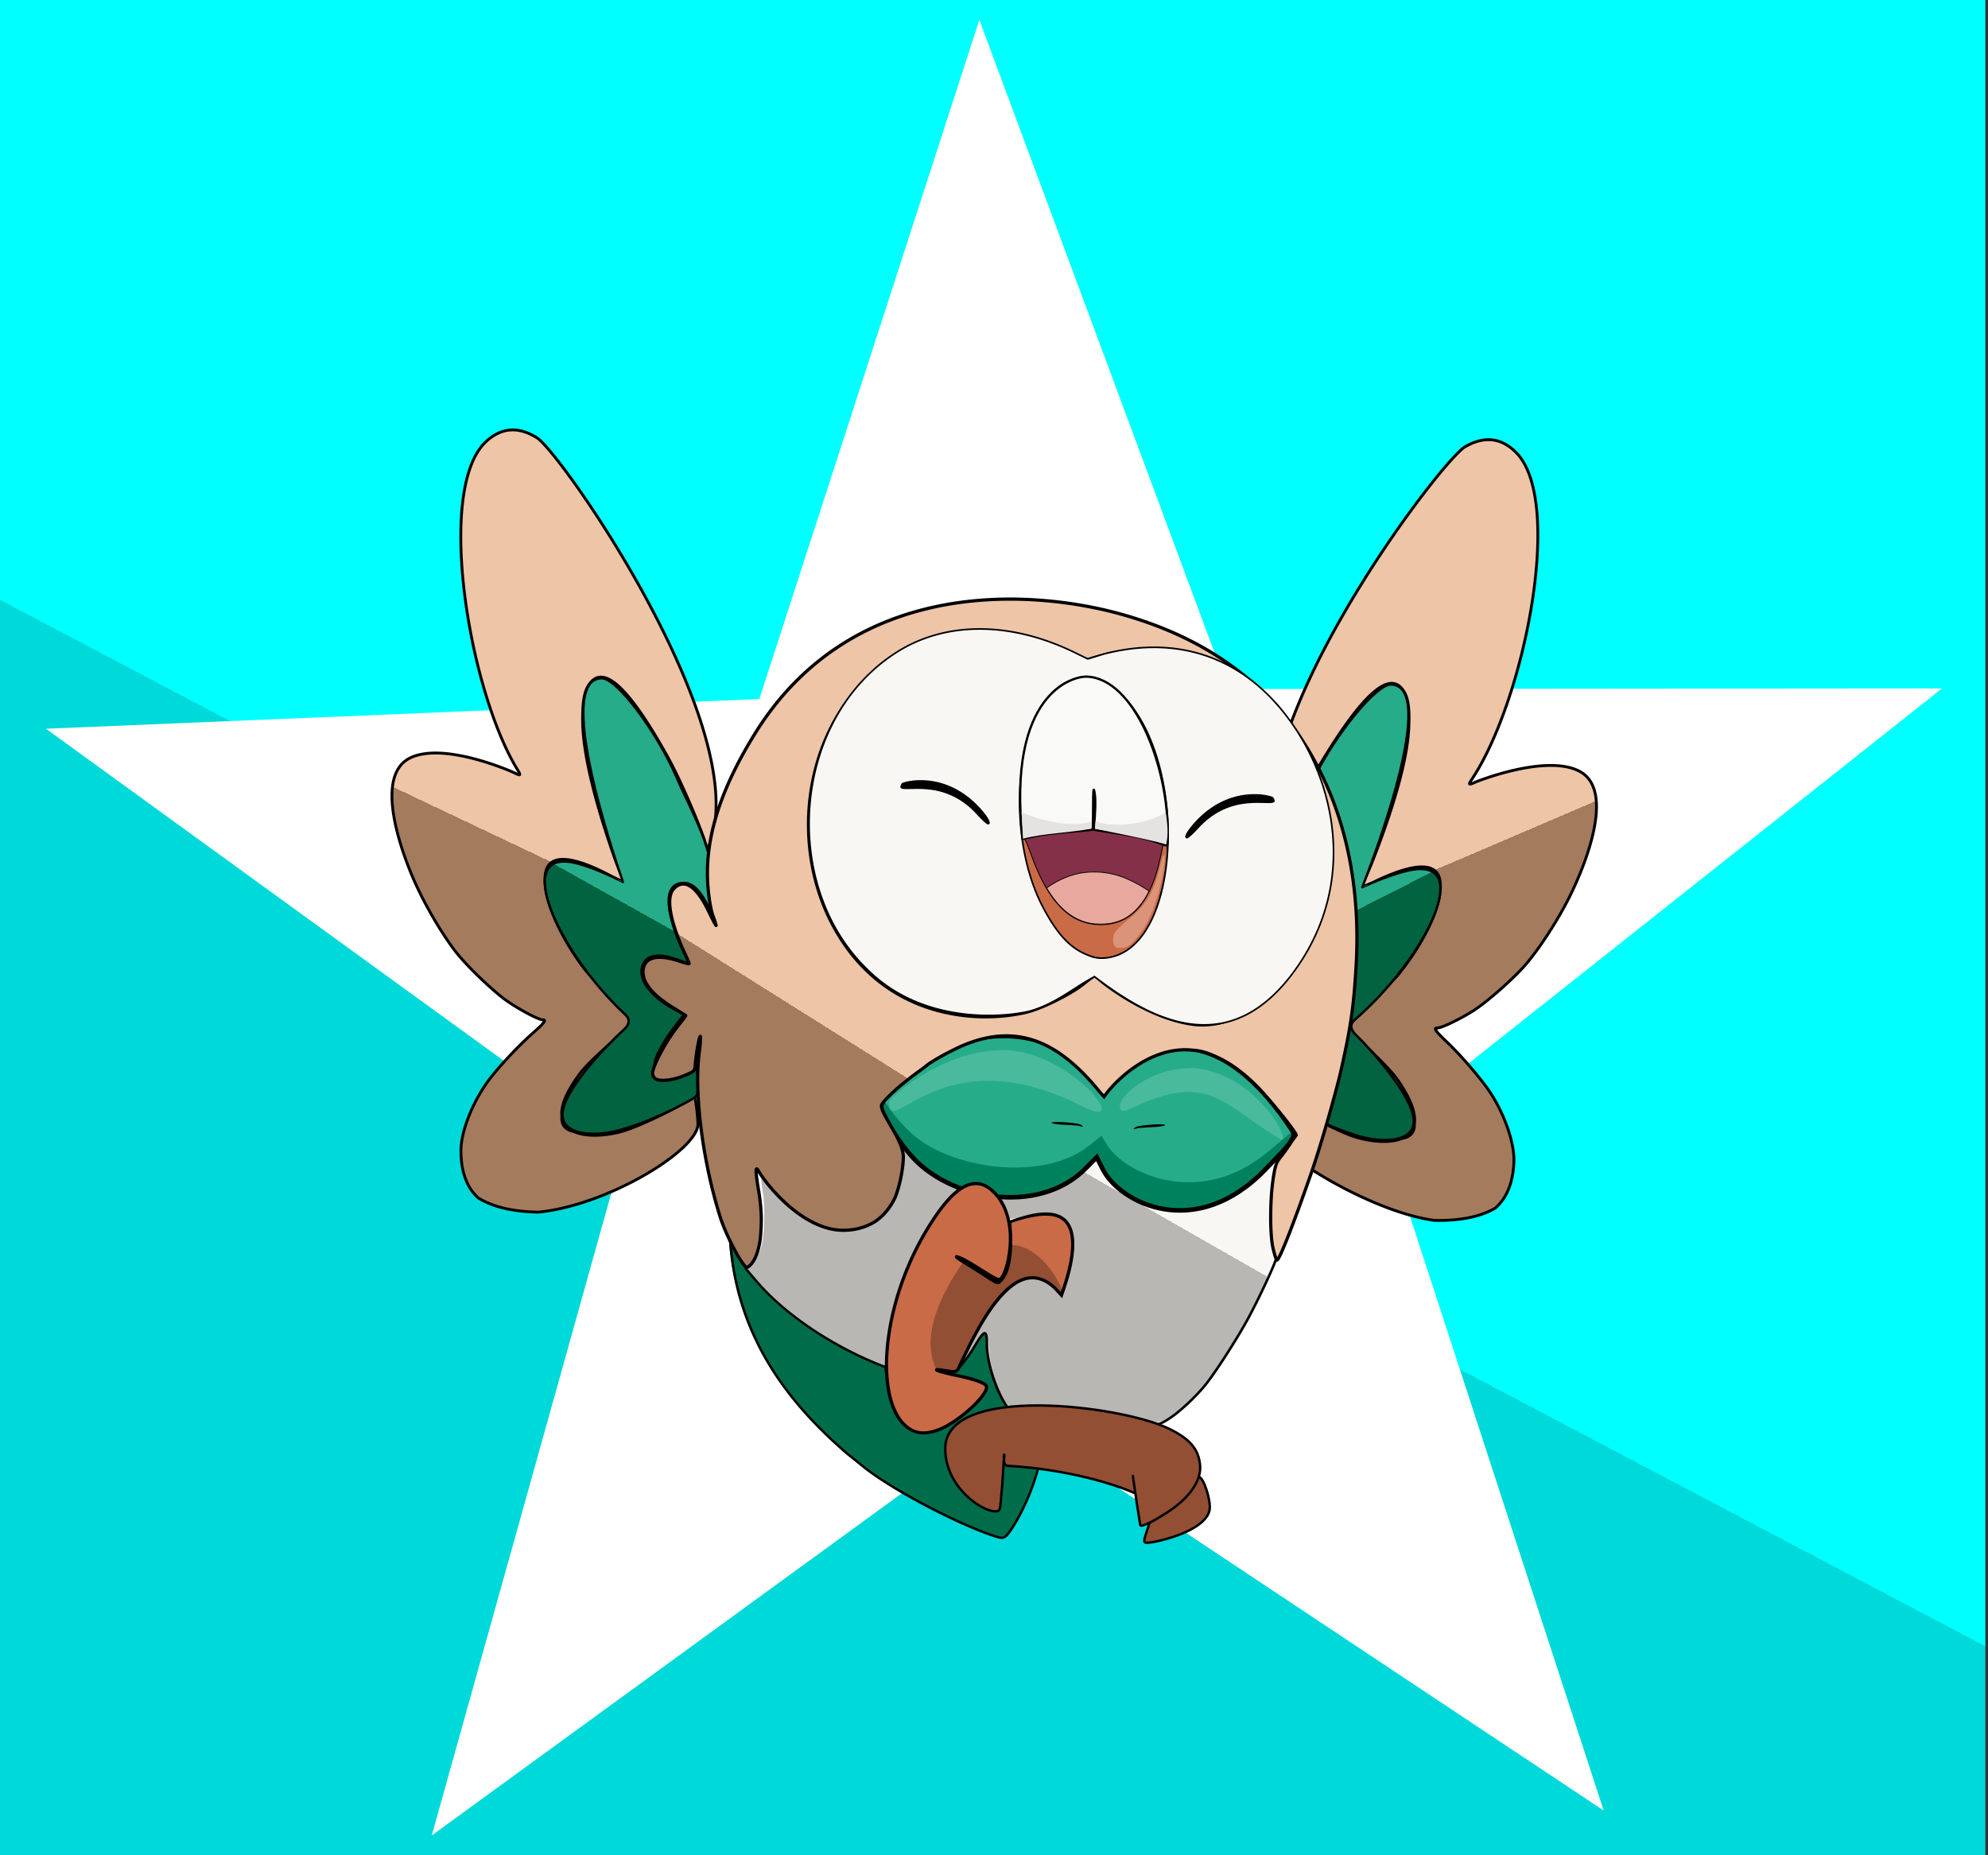 <svg xmlns="http://www.w3.org/2000/svg" xmlns:xlink="http://www.w3.org/1999/xlink" width="1500" height="1400"><rect width="100%" height="100%" fill="#333333" stroke="none"/><defs><linearGradient id="e"><stop offset=".602" style="stop-color:#0ff;stop-opacity:1"/><stop offset=".602" style="stop-color:#00d9d9;stop-opacity:1"/></linearGradient><linearGradient id="d"><stop offset=".357" stop-color="#f8f7f3"/><stop offset=".357" stop-color="#b8b7b3"/></linearGradient><linearGradient id="c"><stop offset=".648" stop-color="#eec5a7"/><stop offset=".648" stop-color="#a47b5d"/></linearGradient><linearGradient id="b"><stop offset=".423" stop-color="#eec5a7"/><stop offset=".423" stop-color="#a47b5d"/></linearGradient><linearGradient id="a"><stop offset=".342" stop-color="#26ac89"/><stop offset=".342" stop-color="#026340"/></linearGradient><linearGradient xlink:href="#a" id="k" x1="-464.566" x2="-569.948" y1="1347.789" y2="1536.454" gradientUnits="userSpaceOnUse"/><linearGradient xlink:href="#b" id="j" x1="-497.966" x2="-651.285" y1="1239.994" y2="1563.142" gradientUnits="userSpaceOnUse"/><linearGradient xlink:href="#c" id="l" x1="-223.367" x2="-480.902" y1="1215.627" y2="1625.749" gradientUnits="userSpaceOnUse"/><linearGradient xlink:href="#d" id="i" x1="-169.525" x2="-295.337" y1="1501.213" y2="1721.556" gradientUnits="userSpaceOnUse"/><linearGradient xlink:href="#b" id="g" x1="-497.966" x2="-651.285" y1="1239.994" y2="1563.142" gradientTransform="matrix(-1 0 0 1 -551.676 0)" gradientUnits="userSpaceOnUse"/><linearGradient xlink:href="#a" id="h" x1="-464.566" x2="-569.948" y1="1347.789" y2="1536.454" gradientTransform="matrix(-1 0 0 1 -551.676 0)" gradientUnits="userSpaceOnUse"/><linearGradient xlink:href="#e" id="f" x1="1169.255" x2="426.703" y1="-14.657" y2="1393.979" gradientUnits="userSpaceOnUse"/></defs><path fill="#0ff" d="M0-.894h1498V1400H0z" style="fill:url(#f)"/><path fill="#fff" d="m761.344 1067.983-435.56 317.049L470.786 866.18 34.659 549.91l538.265-22.428 166.02-512.513 187.664 504.99 538.732-.482-422.282 334.53 166.935 512.215z"/><path fill="url(#g)" stroke="#000" stroke-width="1.764" d="M42.426 1105.287c5.353.23 10.599 2.511 15.67 7.22 31.412 29.16 10.827 154.176-19.556 203.855-2.213 3.618-1.947 3.87 1.974 1.873 1.175-.599 43.07-19.26 64.293-9.457 23.97 11.072 4.783 60.555-1.652 75.445-7.27 16.82-19.863 37.911-28.893 48.389-7.923 9.193-21.846 22.23-29.183 27.326-7.934 5.51-19.608 11.67-22.116 11.672-2.55 0-1.055 1.994 6.5 8.658 9.54 8.413 22.809 22.825 28.399 30.844 9.386 13.463 15.87 30.62 15.838 41.908-.04 13.516-3.95 22.894-10.471 29.008-9.405 6.08-22.794 8.843-37.64 9.066-43.18-4.235-112.346-44.471-111.705-60.53.287-7.19 1.564-16.5 2.263-16.5.493 0 16.093 7.187 19.227 9.192 7.786 4.981 26.139 13.639 35.84 16.906 9.703 3.269 23.93 4.797 32.515.81 4.905-.992 7.771-3.855 7.277-9.357.768-6.014-2.305-14.728-11.529-27.004-5.766-7.674-22.267-21.424-30.518-29.235-5.221-4.943 21.397-26.553 28.56-36.012 17.17-23.09 26.77-47.944 23.323-60.393-2.85-10.295-16.733-9.191-40.062 3.19q-.811.43-1.578.818a58 58 0 0 1-3.475 1.636c-1.026.433-3.43 2.06-3.533 1.957-.23-.229 3.644-8.498 6.488-16.646 12.623-36.169 19.305-64.977 19.443-83.814.101-13.735-1.316-20.12-5.455-24.55-8.97-9.601-24.496 5.682-47.199 46.462-10.148 18.228-24.158 52.737-24.158 56.466 0 2.775-1.013.749-2.236-2.567-26.1-70.758 88.766-237.204 106.715-251.284q.161-.127.324-.252c5.498-3.506 10.957-5.33 16.31-5.1zm-47.482 200.657c-.214 1.215-.48 2.483-.723 3.744.236-1.249.508-2.513.723-3.744zm7.215 205.365a68 68 0 0 1 2.613 4.158c-.827-1.378-1.658-2.75-2.613-4.158z" transform="rotate(2.196 26964.344 28845.795)scale(1.215)"/><path fill="url(#h)" stroke="#000" stroke-width="1.5" d="M-13.04 1259.518c30.602 2.073-13.916 126.433-13.908 126.515.004.038 14.592-7.74 27.797-11.367 42.167-11.582 13.836 53.576-29.32 93.845-5.212 4.864 1.414 9.479 1.55 9.724 9.93 9.19 34.981 34.876 37.337 50.184 2.019 13.124-14.348 16.345-32.26 12.504-21.597-5.197-51.881-20.01-53.766-21.233-3.562-2.31-8.282-3.206-8.219-8.493.257-1.387 4.094-10.135 5.495-10.321 42.377 16.504 30.19-12.6 13.132-32.763l3.444-1.552c3.796-1.893 13.047-5.982 20.64-16.363 4.447-6.929 3.333-15.484-3.397-17.705-9.517-3.14-22.821 5.552-22.821 3.404 0-.808 1.724-4.64 2.792-6.46.642-1.091 20.601-42.827-.317-42.827-12.44 0-19.027 27.292-19.356 22.012-2.455-39.417 12.835-61.696 24.176-87.987 11.841-27.452 37.675-62.69 46.999-61.117-1.616.115-1.61.115 0 0z" transform="rotate(2.196 26964.344 28845.795)scale(1.215)"/><path fill="#006c4a" d="M550.014 935.602c4.801 67.465 38.445 117.906 89.047 161.08 4.345 3.447 8.994 7.172 10.333 8.28 22.386 18.518 76.036 45.935 101.48 53.739 5.686 1.743 8.475 2.552 13.507-5.101 12.903-19.626 18.093-45.557 18.093-47.9 0-1.65-12.687-3.591-18.23-2.792-2.626.378-7.02-3.02-7.275 3.007-.83 19.768-2.565 32.693-2.565 32.693-.28-4.112-19.186-7.938-26.65-16.045-6.13-6.66-10.442-13.279-13.15-19.89-.286-.393-.499-.958-.657-1.641-2.906-7.917 8.507-21.621 11.426-30.018.069.05.147.08.209.092.19.037.288-.012.396-.045.216-.075.456-.206.802-.408 3.117-1.815 8.13-3.95 12.405-5.275 5.052-1.564 13.32-3.291 18.186-3.799l.954-.1a.44.44 0 0 0 .32-.68l-.266-.398c-1.926-2.873-5.003-8.806-6.736-13.005-3.258-7.899-5.87-17.25-6.892-24.654-.437-3.172-.6-5.233-.704-8.916-.098-3.451-.237-5.4-.567-6.345a2.4 2.4 0 0 0-.119-.302c-.046-.094-.104-.218-.28-.31a.6.6 0 0 0-.497 0c-.105.048-.172.097-.251.151-.581.407-1.273 1.281-2.302 2.762-1.03 1.479-2.353 3.548-4.01 6.261-5.177 8.478-10.336 13.368-12.335 17.64-.438.93-1.153 1.24-1.566 1.525-.412.287-.765.41-1.317.503a2 2 0 0 0-.213.049c-.073.02-1.344-.134-1.495.13h-.003v.024s.002 0 .002.012c.067.145 1.08.456 1.173.56h.002c.067.106.125.137.17.165a1.2 1.2 0 0 0 .248.107c.35.114.993.252 2.198.51 6.106 1.303 10.943 2.58 14.523 3.829s5.904 2.492 6.945 3.605c.584.624.85 1.292.84 2.17s-.325 1.971-.982 3.323c-2.169 4.461-8.72 11.572-16.445 17.732-1.021.814-1.631 1.316-2.01 1.683a2.7 2.7 0 0 0-.426.491c-.005.012-.01.013-.015.022l-11.835 3.447-7.073 3.237c-25.79 11.808-28.967-10.31-33.92-24.1-5.478-15.244-1.408-31.101-23.369-37.44-33.562-20.396-51.842-23.006-76.418-52.345-3.995-3.822-22.505-27.488-22.686-27.308zm169.81 172.703c1.024 1.871 2.437 3.903 4.113 5.99-1.325-2.05-2.648-4.074-4.114-5.992"/><path d="m550.968 935.596-.662.267-.292.293.028.416c4.82 67.734 38.649 118.438 89.366 161.71l.012.012.012.012c4.343 3.444 9.006 7.181 10.318 8.268 22.598 18.692 76.123 46.034 101.797 53.907 1.442.443 2.63.755 3.738.834s2.156-.11 3.116-.64c1.92-1.058 3.453-3.232 5.98-7.075 6.507-9.897 11.474-20.986 14.827-29.906 1.676-4.46 2.947-8.378 3.802-11.339a71 71 0 0 0 .972-3.676c.219-.956.343-1.553.343-2.07 0-.432-.22-.762-.432-.978a2.8 2.8 0 0 0-.705-.508c-.522-.282-1.172-.517-1.951-.743l-.353-.102.165 1.97c.516.164 1.016.335 1.273.473.085.046.097.06.142.092-.02.191-.079.657-.261 1.45-.208.91-.523 2.125-.942 3.58-.84 2.91-2.098 6.786-3.758 11.202-3.318 8.83-8.249 19.816-14.645 29.545-2.506 3.811-4.035 5.764-5.337 6.484-.651.358-1.256.475-2.108.414-.851-.06-1.93-.328-3.33-.757-25.216-7.732-78.994-35.226-101.17-53.57-1.362-1.127-5.997-4.841-10.345-8.29h-.002c-49.741-42.446-82.891-91.826-88.42-157.552.383.468.676.82 1.156 1.414 1.822 2.251 4.278 5.314 6.855 8.5 5.116 6.333 10.61 13.073 12.807 15.197 12.34 14.727 23.167 22.802 35.056 29.701 11.897 6.904 24.833 12.64 41.566 22.809l.102.064.12.033c10.77 3.11 14.914 8.34 17.259 14.815 3.797 24.39 10.138 26.388 1.714-.627-2.466-6.81-7.253-12.64-18.309-15.88-16.797-10.202-29.772-15.97-41.536-22.797-11.78-6.835-22.375-14.73-34.6-29.323l-.03-.037-.038-.034c-1.827-1.747-7.546-8.702-12.693-15.07-2.573-3.184-5.03-6.246-6.855-8.5a258 258 0 0 0-2.206-2.699 34 34 0 0 0-.64-.753 5 5 0 0 0-.214-.229c-.035-.034-.066-.065-.142-.122-.04-.03-.08-.067-.214-.122a2.4 2.4 0 0 0-.334-.067z" overflow="visible"/><path fill="#924f34" d="M904.535 1114.484c-.021 0-.042 0-.061.012-.514.132-2.257 1.985-3.984 4.25-4.282 5.614-20.857 17.94-29.599 22.01-.868.405-7.511 19.457-7.515 21.555-.003 2.025.654 2.194 5.832 1.507 3.21-.425 10.184-2.18 15.496-3.9 16.341-5.288 26.494-12.686 27.932-20.355 1.308-6.971-4.48-24.886-8.099-25.073h-.002z"/><path fill="none" stroke="#000" stroke-width="1.823" d="M904.535 1114.484c-.021 0-.042 0-.061.012-.514.132-2.257 1.985-3.984 4.25-4.282 5.614-20.857 17.94-29.599 22.01-.868.405-7.511 19.457-7.515 21.555-.003 2.025.654 2.194 5.832 1.507 3.21-.425 10.184-2.18 15.496-3.9 16.341-5.288 26.494-12.686 27.932-20.355 1.308-6.971-4.48-24.886-8.099-25.073h-.002z"/><path fill="url(#i)" d="M-241.32 1548.17c-.43.042-1.91 1.418-3.323 3.098-8.6 10.22-22.693 18.066-37.874 21.08-4.988.99-9.171 1.837-9.295 1.882-.357.131 2.138 17.136 2.138 19.265 0 1.896 3.444 2.38 13.182.775 24.915-4.108 30.593 2.69 31.058 18.533.242 8.22-5.153 27.597-6.91 29.373-.5.507-.15 1.467-2.175-1.352-11.732-16.337-26.622-12.6-44.098 13.299-10.257 15.201-14.558 25.988-17.896 34.353 4.52-4.86 8.093-10.468 11.51-16.133 5.396-9.159 5.75-7.773 7.298-.855.04 12.397 5.056 33.469 13.234 40.698l3.016 2.665 25.99.221c25.68.22 40.136 1.64 55.384 5.442 7.342 1.83 8.926 1.52 16.082-3.135 5.938-3.863 15.2-13.102 21.168-20.327 6.014-7.278 19.752-27.921 26.892-40.966 7.186-13.13 17.947-36.032 17.92-38.31-.011-.767-.765-3.544-1.679-6.168-5.583-20.1-2.86-41.39-.177-61.777l-7.37 6.88c-19.451 18.164-40.095 27.047-59.427 25.47-23.43-1.91-37.162-20.682-50.694-27.887-3.354-1.786-3.529-6.123-3.932-6.124zm121.696 11.057c-.011.065-.017.074-.026.14-.93 6.55-1.46 14.174-1.59 21.525.066-7.366.766-14.435 1.616-21.665" transform="translate(1107.613 -1018.472)scale(1.215)"/><path d="M962.781 949.81c-.545.013-1.262.277-1.296.39h.003c.045-.068.408-.356.07.612a80 80 0 0 1-1.571 4.04c-1.348 3.254-3.246 7.517-5.42 12.193-4.344 9.35-9.79 20.358-14.139 28.305-8.641 15.787-24.995 41.03-32.181 49.73-7.18 8.69-18.882 19.565-25.929 24.148-4.33 2.818-6.891 4.246-9.352 4.725s-5.012.065-9.446-1.04c-18.613-4.64-36.29-6.374-67.533-6.642l-31.146-.266-2.963-3.555c-8.216-9.862-16.233-33.463-16.28-48.2-.01-2.817-.114-4.928-.416-6.428-.151-.75-.337-1.354-.695-1.865s-1.065-.903-1.724-.827c-.66.08-1.167.43-1.688.899s-1.06 1.088-1.664 1.883c-1.207 1.592-2.663 3.877-4.458 6.894a152 152 0 0 1-9.284 13.675c3.63-7.698 14.3-28.674 14.3-28.674-9.852 15.086-15.46 25.683-19.07 34.733l1.221.664c5.574-5.99 10.308-12.526 14.47-19.425h.004c1.78-2.99 3.213-5.238 4.334-6.715.56-.738 1.045-1.283 1.42-1.618.34-.305.535-.371.58-.388.093.137.263.53.386 1.14.248 1.23.368 3.287.376 6.057.05 15.401 7.957 38.892 16.724 49.413l3.53 4.234 32.026.274c31.18.266 48.642 1.986 67.09 6.585 4.489 1.118 7.365 1.626 10.272 1.06 2.904-.567 5.658-2.155 10.026-4.996 7.386-4.806 19.03-15.666 26.358-24.535 7.432-8.994 23.67-34.106 32.383-50.027 4.384-8.01 9.836-19.035 14.197-28.419 2.18-4.691 4.088-8.971 5.453-12.265a81 81 0 0 0 1.61-4.14c.38-1.093.038-.526.03-1.255-.004-.287-.273-.377-.608-.37zm-1.296.39h-.002z" overflow="visible"/><path fill="#b8b7b3" d="m681.691 867.143-.267 8.018c-1.087 32.453-16.271 50.874-41.736 52.799-7.06.535-10.719.136-17.306-1.88-15.173-4.642-31.88-16.653-42.465-30.533-2.57-3.371-5.007-6.129-5.414-6.129-.409 0 .012 4.238.935 9.42 2.186 12.28 1.422 35.144-1.45 43.449-1.156 3.342-3.654 8.04-5.548 10.44l-4.434 4.882 8.58 10.048c21.886 25.637 60.027 49.821 97.956 64.062 5.013 1.884 9.669 3.451 10.347 3.483.72.034 1.378-4.372 1.58-10.575 1.163-35.561 24.654-93.748 47.3-117.164 5.227-5.405 5.36-5.712 2.977-6.989-1.37-.732-3.187-1.333-4.035-1.333-.85 0-6.68-2.499-12.956-5.553-8.987-4.371-13.558-7.61-21.504-15.24z"/><path d="m561.337 957.041 8.576 10.156c21.991 25.822 59.59 50.899 97.655 65.191 2.515.945 3.102-.67.605-1.609-37.794-14.189-75.233-39.195-96.952-64.698l-7.596-8.918z" overflow="visible"/><path fill="#00815d" stroke="#000" stroke-width="3.459" d="M676.86 821.1c-13.872 12.448-13.639 11.933-9.475 20.844 4.175 8.934 11.174 19.567 18.996 28.859 28.785 34.7 96.972 46.821 132.404 11.261l8.77-8.803 4.482 8.959c12.818 25.62 70.264 54.947 122.882.062 3.233-3.373 7.985-8.32 10.558-10.994 8.722-9.067 11.677-13.894 10.313-16.85-24.012-37.157-61.956-76.269-107.334-53.97-10.452 5.137-26.608 24.516-29.565 28.611-2.337 3.237-.145 3.187-4.615-2.134-52.99-63.957-108.342-49.876-157.416-5.843z"/><path fill="#26ac89" d="M676.86 813.85c-13.872 10.05-13.639 9.634-9.475 16.829 4.175 7.212 11.174 15.796 18.996 23.297 28.785 28.014 100.464 38.864 135.898 10.154l8.77-7.106 4.483 7.233c12.817 20.683 69.24 48.669 121.858 4.358 3.233-2.724 7.993-6.709 10.557-8.877 6.862-5.8 6.352-4.38 4.835-6.672-21.33-32.232-58.528-74.226-104.326-55.873-10.437 4.182-26.608 19.792-29.565 23.098-2.337 2.613-.145 2.573-4.615-1.722-52.99-51.635-108.342-40.267-157.416-4.718"/><path fill="#843048" d="M766.463 632.417c-2 2 14.235 41.592 17.055 41.592.368 0 3.774-2.135 7.563-4.743 29.976-20.624 58.007-8.699 73.46 1.643l4.672 3.13 2.412-6.402c3.435-9.108 7.025-23.608 7.025-28.381 0-3.877-.616-4.212-13.217-7.17-28.295-3.535-72.065-15.267-98.97.331"/><path fill="#e8a89e" stroke="#000" stroke-width=".615" d="M823.465 696.907c-12.441-2.18-22.743-9.796-31.627-23.384-1.122-1.714-2.037-3.236-2.034-3.382.007-.535 7.424-4.998 10.982-6.61 8.61-3.9 15.985-5.545 24.832-5.54 7.452 0 14.437 1.269 21.597 3.908 4.275 1.578 11.654 5.266 15.605 7.803 1.86 1.193 3.573 2.29 3.809 2.438.343.214.142.805-1.016 2.998-2.197 4.163-5.226 8.249-8.632 11.647-5.746 5.734-11.553 8.73-19.643 10.134-3.384.587-10.485.58-13.873-.012z"/><path fill="#c96b46" stroke="#000" stroke-width=".675" d="M771.837 632.898c-1.623.061-2.504 2.76.828 17.873.67 3.039 16.067 64.923 49.817 76.025 5.452 1.794 12.337 1.428 19.373-1.03 33.345-11.645 43.58-90.182 36.69-90.182-2.322 0-3.998 40.776-27.18 56.27-10.558 7.055-26.211 7.89-38.427 2.048-28.184-13.478-36.55-60.118-40.277-60.902a3.7 3.7 0 0 0-.824-.1z"/><path fill="#db937a" stroke="#db937a" stroke-width=".859" d="M841.526 713.753c-1.61-2.047-1.693-6.453-.178-9.383 1.06-2.05 4.692-5.648 10.042-9.946 6.353-5.106 10.853-9.902 14.567-15.524 4.09-6.191 6.485-12.147 9.267-23.031 2.759-10.795 3.133-11.794 3.172-8.474.06 5.37-2.581 19.413-5.418 28.79-4.639 15.338-10.004 25.623-17.364 33.288-4.278 4.458-6.028 5.384-10.164 5.384-2.77 0-3.137-.103-3.925-1.104z"/><path fill="url(#j)" stroke="#000" stroke-width="1.764" d="M-594.103 1105.287c-5.353.23-10.598 2.511-15.67 7.22-31.411 29.16-10.826 154.176 19.557 203.855 2.213 3.618 1.947 3.87-1.975 1.873-1.175-.599-43.07-19.26-64.293-9.457-23.97 11.072-4.782 60.555 1.653 75.445 7.27 16.82 19.862 37.911 28.892 48.389 7.923 9.193 21.847 22.23 29.184 27.326 7.933 5.51 19.607 11.67 22.115 11.672 2.551 0 1.055 1.994-6.5 8.658-9.54 8.413-22.808 22.825-28.398 30.844-9.386 13.463-15.871 30.62-15.838 41.908.039 13.516 3.949 22.894 10.47 29.008 9.406 6.08 22.795 8.843 37.641 9.066 43.18-4.235 99.713-38.924 99.072-54.982-.286-7.191-1.564-16.5-2.263-16.5-.493 0-3.46 1.64-6.594 3.644-7.787 4.981-26.14 13.639-35.84 16.906-9.704 3.269-23.93 4.797-32.516.81-4.904-.992-7.771-3.855-7.277-9.357-.767-6.014 2.306-14.728 11.53-27.004 5.766-7.674 22.266-21.424 30.517-29.235 5.222-4.943-21.397-26.553-28.559-36.012-17.171-23.09-26.77-47.944-23.324-60.393 2.85-10.295 16.733-9.191 40.063 3.19q.812.43 1.578.818a58 58 0 0 0 3.474 1.636c1.026.433 3.431 2.06 3.534 1.957.229-.229-3.645-8.498-6.489-16.646-12.622-36.169-19.305-64.977-19.443-83.814-.1-13.735 1.317-20.12 5.455-24.55 8.97-9.601 24.497 5.682 47.2 46.462 10.147 18.228 24.157 52.737 24.157 56.466 0 2.775 1.014.749 2.237-2.567 26.099-70.758-88.767-237.204-106.715-251.284l-.324-.252c-5.498-3.506-10.958-5.33-16.31-5.1zm47.483 200.657c.213 1.215.48 2.483.722 3.744-.235-1.249-.508-2.513-.722-3.744zm-7.215 205.365a68 68 0 0 0-2.613 4.158c.826-1.378 1.658-2.75 2.613-4.158z" transform="translate(1107.613 -1018.472)scale(1.215)"/><path fill="url(#k)" stroke="#000" stroke-width="1.5" d="M-538.636 1259.518c-30.602 2.073 13.915 126.433 13.907 126.515-.004.038-14.591-7.74-27.796-11.367-42.167-11.582-13.837 53.576 29.319 93.845 5.212 4.864-1.414 9.479-1.55 9.724-9.93 9.19-34.98 34.876-37.336 50.184-2.02 13.124 14.347 16.345 32.259 12.504 21.598-5.197 46.017-18.723 47.902-19.946 3.562-2.31 3.71-2.632 3.647-7.918-.257-1.387.478-10.71-.923-10.896-42.377 16.504-24.325-13.887-7.268-34.05l-3.444-1.552c-3.796-1.893-13.046-5.982-20.639-16.363-4.447-6.929-3.333-15.484 3.397-17.705 9.516-3.14 22.82 5.552 22.82 3.404 0-.808-1.724-4.64-2.792-6.46-.641-1.091-20.6-42.827.318-42.827 12.44 0 19.026 27.292 19.355 22.012 2.456-39.417-12.834-61.696-24.175-87.987-11.842-27.452-37.675-62.69-47-61.117 1.617.115 1.611.115 0 0z" transform="translate(1107.613 -1018.472)scale(1.215)"/><path fill="url(#l)" stroke="#000" stroke-width="2" d="M-294.126 1210.546c-52.21 2.121-110.678 21.865-148.844 83.648-22.147 35.852-31.482 66.735-28.92 95.678.651 7.363 1.861 14.102 3.13 17.44 1.13 2.969 1.943 5.517 1.819 5.693h-.018c-.116-.04-.661-.989-1.46-2.516q.075.244.077.274h-.004a10 10 0 0 1-.248-.604 232 232 0 0 1-2.99-6.007c-7.508-15.591-15.017-20.552-21.422-14.147-8.093 8.092 4.25 35.238 6.295 39.565 1.688 3.572 3.068 6.764 3.068 7.093 0 .33-2.386-.222-5.304-1.226-24.936-8.58-25.212 6.037-21.77 12.785.263.514.575 1.029.895 1.543.56.82 1.105 1.621 1.75 2.474 3.111 3.888 7.867 7.793 14.43 11.84 4.124 2.544 7.67 4.758 7.878 4.92s-3.186 4.249-6.779 9.082c-6.162 8.29-12.492 20.307-13.65 25.395-.403 1.77-.027 3.172 1.171 4.37 2.398 2.398 10.873 1.607 18.885-1.763 5.738-2.413 6.005-2.685 6.258-6.367.434-6.32 2.365-17.307 3.123-17.775.389-.24.092 4.37-.658 10.246-3.237 25.354 2.238 67.88 13.166 102.263 3.673 11.559 14.004 30.92 16.498 30.92.275 0 .823-.336 1.426-.843h.006c.354-.3.727-.658 1.074-1.041.004 0 .008-.01.012-.012 2.784-3.085 4.706-8.46 5.681-15.268.472-3.94.712-8.562.71-13.713-.133-5.366-.69-11.122-1.698-17.031-2.017-11.829-2.032-15.5-.05-11.96 0 0 .002 0 .003.01 3.892 6.948 26.574 36.753 52.588 36.843 7.565.026 14.513-1.99 20.16-5.637 5.098-3.588 9.155-8.469 12.139-14.815 2.835-7.111 5.057-18.067 5.057-25.25 0-10.849-15.808-28.543-13.305-32.593 1.397-2.262 5.869-6.612 11.201-11.239.037-.032.063-.059.1-.092.937-.811 1.833-1.434 2.818-2.255 3.413-2.832 6.98-5.54 10.744-8.18 1.615-1.16 3.421-2.776 4.87-3.707 4.509-2.9 8.935-5.413 13.304-7.543 38.766-20.2 66.538-6.248 92.17 25.302l2.734 3.072c6.212-9.156 28.188-31.616 54.688-28.96 4.68.285 8.744 1.343 12.886 3.219 8.46 3.362 17.591 9.422 27.305 19.16 7.785 7.803 24.485 28.558 24.485 30.428 0 .132-1.682 2.27-2.073 2.894-.196.298-.472.655-.697.975-1.806 2.744-3.923 5.961-7.484 10.46-2.257 2.851-3.02 5.356-4.23 13.88-.928 6.522-1.33 14.236-1.376 21.486-.012 1.223-.012 2.37-.01 3.557.1 6.74.545 12.933 1.447 16.9.868 3.815 1.935 7.158 2.372 7.428 1.25.773 9.861-20.957 21.185-53.47 3.022-8.676 6.94-21.366 10.537-33.831 3.219-11.156 6.18-22.132 8.004-29.893q.344-1.468.633-2.775c5.697-25.79 7.29-36.912 8.81-61.549 2.72-44.052-4.272-84.34-20.556-118.451-24.052-50.387-64.437-83.464-122.562-100.39-21.085-6.14-50.158-11.212-81.485-9.94zm-10.016 20.352c21.04-.036 39.371 4.338 58.457 13.95l7.459 3.759.018-.01c.04-.015.308-.092.357-.11l4.666-1.426q.954-.29 1.87-.562c9.152-2.711 15.623-3.944 24.177-4.377 7.222-.666 15.097-.78 22.943.217 4.036.364 7.136 1.047 11.822 2.326 12.35 3.37 23.807 9.006 34.098 16.6q.022.014.045.023c.003.01.006.012.01.018 20.78 14.976 34.466 36.825 42.955 60.472 12.818 34.737 15.315 75.893-12.75 115.881-18.685 26.624-41.267 39.753-63.127 36.7-27.917-3.901-54.837-25.143-56.85-27.03-1.732-1.624-3.484-2.954-3.894-2.957-.41 0-3.56 2.28-7 5.074-7.55 6.13-25.714 15.15-35.033 17.395-32.19 7.756-91.568 3.501-121.858-56.742-23.727-47.193-17.208-112.412 23.297-151.292 27.03-25.944 51.732-27.885 68.338-27.914z" transform="translate(1107.613 -1018.472)scale(1.215)"/><path fill="#f8f7f3" stroke="#000" stroke-width="1.235" d="M738.536 474.638c-22.815.12-44.19 6.09-62.55 17.906-78.904 50.773-87.224 176.169-21.305 239.258 44.973 44.765 111.684 34.502 123.7 30.815 17.932-5.5 30.363-15.98 44.138-23.801l3.269-1.856c40.32 30.767 101.022 66.466 152.282-6.215 51.252-72.67 24.766-158.053-18.338-203.347-33.276-34.966-77.358-46.715-127.002-33.848l-11.986 3.658-11.018-5.363a191 191 0 0 0-17.975-7.549q-.087-.031-.173-.065c-18.047-6.484-35.95-9.683-53.042-9.594zm81.076 36.854c9.983.197 17.925 4.539 26.098 12.284 48.164 45.636 47.072 175.108-.716 196.247-7.116 3.147-14.96 3.858-20.94 1.9-15.095-4.946-25.231-15.059-36.775-36.694-33.733-63.223-18.122-174.732 32.333-173.737z"/><path fill="#f9f9f7" stroke="#000" stroke-width="1.719" d="M819.763 510.58c-9.641-.263-60.208 11.77-48.237 122.345l8.363-1.65c13.167-3.136 43.392-4.474 44.308-5.361.323-.313.59-8.016.59-17.12 0-12.28.258-15.16 1.006-11.16 1.156 6.19.576 15.54-.495 28.454 8.335 1.668 31.76 4.027 46.225 9.022 10.533 3.637 9.311 4.844 9.51-4.247 1.121-51.18-24.84-119.285-61.27-120.282z"/><path fill="#e4e3e1" d="m770.83 612.957 1.007 19.941c15.888-4.189 36.185-4.46 51.663-7.611l.283-5.593c-15.167 5.617-39.293-.773-52.952-6.737"/><path d="M737.222 614.768c-25.41-28.177-55.083-16.03-57.766-20.372-.352-.57.11-2.065 1.03-3.322.928-1.269 32.802-10.71 59.641 19.378 6.355 7.122 8.429 11.808 5.15 11.64-.834-.042-4.46-3.34-8.055-7.324m166.697 10.555c25.412-28.177 55.085-16.03 57.768-20.372.353-.571-.112-2.065-1.03-3.321-.928-1.27-32.802-10.71-59.642 19.377-6.355 7.122-8.427 11.809-5.15 11.641.834-.043 4.46-3.34 8.055-7.326"/><path fill="#e4e3e1" d="M879.547 612.918c1.394 8.456 2.191 17.31.34 24.155-15.89-4.19-38.214-8.516-53.692-11.667l.462-5.547c15.168 5.618 41.2 1.098 52.89-6.94"/><path fill="#49ba9c" d="M754.41 792.374c-46.099 1.48-83.624 36.856-83.624 39.033 0 30.036 39.323-51.083 146.644 3.798 39.098 19.994-11.4-44.488-63.02-42.83m147.182 13.665c-33.125-1.45-61.222 22.822-56.017 31.243 1.168 1.891 3.474 1.298 14.052-3.614 54.315-24.405 65.889 2.682 107.586 26.55 5.71-3.18-22.25-50.223-65.634-54.177z"/><path d="M814.849 849.738c-.28-.276-5.07-.687-10.65-.911-5.578-.224-10.44-.891-10.804-1.48-.965-1.559 19.266-.27 22.162 1.41 1.337.777 1.838 1.427 1.115 1.448-.725.02-1.545-.19-1.823-.467m42.739 1.782c.28-.277 5.07-.687 10.648-.912s10.44-.89 10.805-1.481c.965-1.558-19.267-.269-22.162 1.41-1.337.777-1.838 1.429-1.114 1.45s1.543-.19 1.823-.467"/><path fill="#c96b47" d="M736.4 893.117c-8.873-.057-18.525 7.552-29.31 22.942-41.52 59.246-48.572 137.478-24.134 159.595 6.883 6.228 14.61 7.224 25.233 3.249 16.185-6.055 40.7-29.424 35.446-33.785-2.993-2.484-9.935-4.737-22.997-7.466-13.102-2.737-19.21-5.268-8.425-3.492 9.448 1.556 9.856 1.435 11.845-3.539 11.699-23.864 39.724-87.943 71.487-59.032l5.38 5.774c4.093-11.632 7.68-23.32 8.397-35.699 1.669-35.242-29.334-25.56-46.02-19.872-.193 13.427 2.37 25.117-5.016 41.212-2.779 6.053-4.749 6.15-14.382-.105-4.951-3.216-12.51-8.044-16.855-10.642s-6.533-4.331-4.862-3.855c8.683 2.475 29.202 18.285 32.072 17.184 5.321-2.042 16.558-42.174-2.65-64.112-4.84-5.53-9.884-8.322-15.208-8.356z"/><path fill="#924f34" d="M710.996 1035.737c-4.312-1.203-3.117-1.065-3.868-1.313-14.011-25.457 4.415-60.48 19.212-81.368 2.944-4.157-2.43-3.519 15.544 7.2 3.82 2.445 8.978 5.976 9.726 5.976 1.814 0 5.052-3.238 6.609-7.398 2.72-6.874 4.893-11.54 3.312-19.428 24.298-.98 42.829 34.335 40.075 38.317-1.055.955-1.231.85-3.325-2.003-3.018-4.112-8.825-9.362-12.053-10.943-12.143-5.95-32.666 10.097-51.039 44.88-2.603 4.93-5.622 10.005-6.078 11.57-1.006 3.456-9.729 16.657-11.38 15.909-.843-.382-2.096-.104-6.735-1.398"/><path d="M736.408 891.9c-9.575-.06-19.44 7.947-30.312 23.463-20.885 29.803-33.087 64.329-37.012 94.26-3.925 29.93.265 55.357 13.056 66.932 7.17 6.49 15.607 7.552 26.474 3.488 8.385-3.138 18.584-10.552 26.175-17.788 3.796-3.617 6.925-7.177 8.831-10.226.953-1.524 1.613-2.912 1.86-4.232.244-1.32-.028-2.752-1.07-3.616-3.425-2.841-10.413-4.98-23.523-7.719-.697-.146-.728-.216-1.385-.36.583-.031 1.276.052 1.778-.098 1.021-.305 1.848-.984 2.421-1.83.567-.834.97-1.816 1.463-3.046 5.87-11.98 15.785-33.868 28.057-49.052 6.142-7.596 12.862-13.462 19.767-15.659 6.9-2.194 14.018-.946 21.722 6.058l6.694 7.189.667-1.897c4.105-11.664 7.737-23.464 8.464-36.032v-.012c.426-8.986-1.222-15.296-4.376-19.556-3.155-4.258-7.769-6.325-12.804-6.992-10.073-1.333-22.084 2.617-30.446 5.467l-.745.254c-1.56-7.29-4.51-14.364-9.64-20.225-4.983-5.69-10.371-8.733-16.116-8.77m-.013 2.43c4.904.032 9.602 2.577 14.3 7.944 9.286 10.604 11.284 25.787 10.227 38.616-.529 6.415-1.817 12.227-3.28 16.507-.732 2.14-1.512 3.901-2.232 5.135-.61 1.045-1.25 1.669-1.495 1.858h-.005c-.07-.034-.503-.037-1.057-.254-.76-.295-1.801-.812-3.007-1.481-2.412-1.337-5.51-3.283-8.797-5.345-6.575-4.125-13.776-8.717-18.53-10.072-.267-.077-.464-.152-.873-.122a1.24 1.24 0 0 0-.893.418c-.343.367-.37.958-.294 1.234.154.552.344.64.522.82s.38.352.624.546c.976.772 2.621 1.857 4.819 3.171 4.308 2.575 11.874 7.406 16.818 10.617 4.852 3.15 9.014 6.408 11.17 4.686 9.669-7.729 9.444-27.109 9.304-37.496 0 0-.432-5.594-.422-8.413 8.274-2.8 20.83-6.29 29.743-5.11 4.591.608 8.457 2.371 11.169 6.032 2.709 3.658 4.31 9.35 3.903 17.979-.666 11.504-3.934 22.454-7.723 33.405l-3.987-4.278-.035-.033c-8.172-7.438-16.463-9.021-24.113-6.588s-14.62 8.658-20.92 16.45c-12.596 15.583-22.536 37.644-28.366 49.535l-.018.04-.017.043c-.493 1.231-.881 2.112-1.24 2.639-.356.527-.594.714-1.106.866-1.02.306-3.458.062-8.174-.714-2.724-.449-4.319-.645-5.323-.603-.25.012-.45 0-.821.159a1.25 1.25 0 0 0-.68.642c-.202.413-.1.95.04 1.2.279.499.492.535.697.653.207.118.423.219.68.326 2.053.85 6.798 2.13 13.385 3.505 13.017 2.719 19.91 5.085 22.47 7.21.273.225.382.48.23 1.297s-.669 2.015-1.53 3.391c-1.718 2.748-4.745 6.229-8.445 9.756-7.399 7.053-17.55 14.35-25.349 17.269-10.379 3.883-17.396 2.956-23.99-3.013-11.649-10.54-16.153-35.29-12.28-64.815s15.957-63.737 36.59-93.182c10.699-15.265 20.136-22.477 28.31-22.424z" overflow="visible"/><path fill="#924f34" d="M713.194 1093.127c0 34.549 38.87 53.695 41.21 45.483.763-2.676 3.073-32.835 3.124-40.789-.525-.03.985-.244.714 1.935-.762 6.104 1.52 5.83 6.301 6.122 44.357 2.702 76.5 13.942 92.112 21.095-4.855-34.458.83 6.94 3.646 23.824.62 1.9 9.432-2.31 21.452-10.25 16.183-10.689 24.908-23.61 23.72-35.127-1.242-12.027-7.565-19.468-23.029-27.103-36.365-17.958-169.25-34.263-169.25 14.81"/><path fill="none" stroke="#000" stroke-width="1.823" d="M713.194 1093.127c0 34.549 38.87 53.695 41.21 45.483.763-2.676 3.073-32.835 3.124-40.789 1.151-.442-2.33 8.576 3.521 8.323 44.357 2.702 79.994 13.676 95.608 20.83-4.857-34.459.826 6.939 3.646 23.823.62 1.9 9.43-2.31 21.45-10.25 16.183-10.689 24.908-23.61 23.72-35.127-1.242-12.027-7.565-19.468-23.029-27.103-36.365-17.958-169.25-34.263-169.25 14.81z"/></svg>